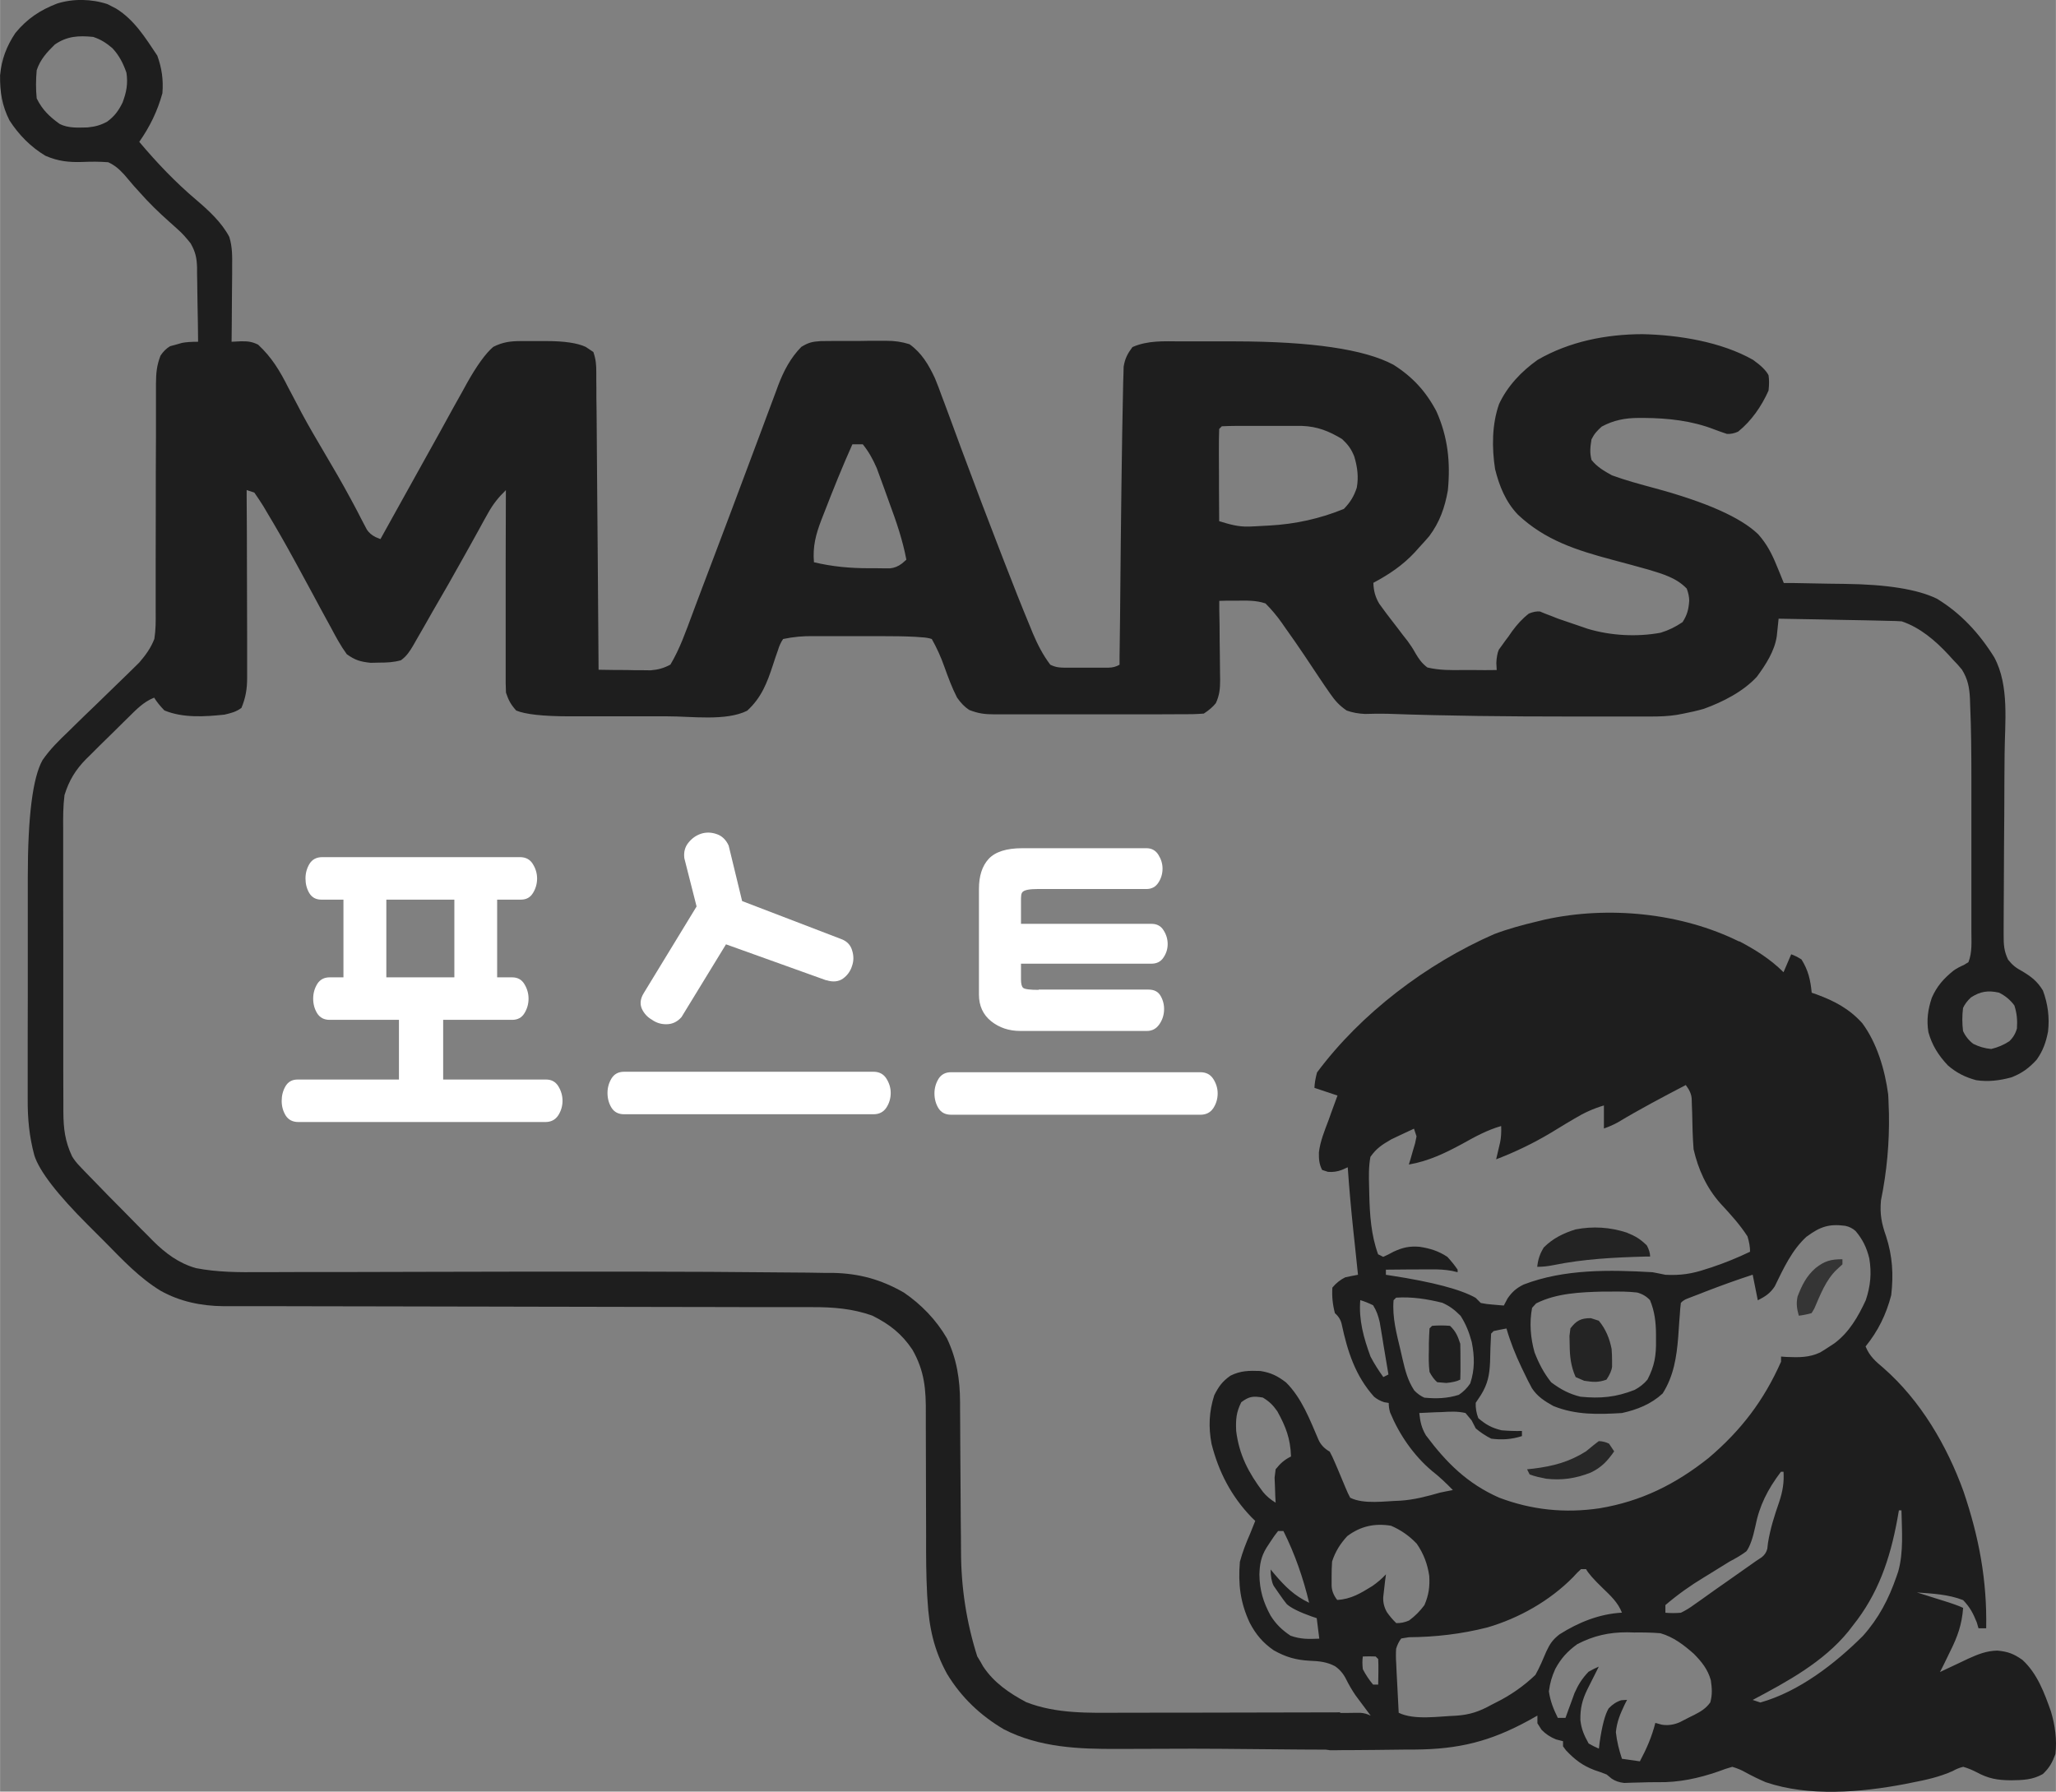 <?xml version="1.0" encoding="UTF-8"?>
<svg id="_레이어_1" data-name="레이어_1" xmlns="http://www.w3.org/2000/svg" width="76.44mm" height="66.61mm" version="1.1" viewBox="0 0 216.68 188.83">
  <rect x="0" y="0" width="216.68" height="188.83" fill="#808080" stroke="none"/>
  <!-- Generator: Adobe Illustrator 29.6.1, SVG Export Plug-In . SVG Version: 2.1.1 Build 9)  -->
  <g id="_x34_d9c59f0f2">
    <path id="glow" d="M11.33.44l.91.47c1.91,1.19,3.04,3.02,4.33,4.95.48,1.33.65,2.55.54,3.96-.52,1.89-1.32,3.53-2.44,5.13,1.84,2.19,3.82,4.27,6,6.11,1.31,1.12,2.68,2.37,3.49,3.91.33,1.07.31,2.05.3,3.17v.68l-.02,2.16c0,.49-.01.97-.01,1.46,0,1.19-.02,2.39-.03,3.58l1.01-.05c.74,0,1.1.03,1.78.35,1.45,1.34,2.31,2.79,3.19,4.54.31.58.61,1.16.92,1.74l.47.9c.76,1.42,1.58,2.81,2.4,4.2.93,1.57,1.85,3.15,2.72,4.76l.41.76c.25.47.5.94.74,1.42l.33.63.29.55q.32.49.92.79l.51.21,1.46-2.63c.73-1.32,1.47-2.64,2.2-3.96.86-1.55,1.72-3.1,2.58-4.64.5-.9.99-1.81,1.49-2.71l.93-1.66.42-.77q1.6-2.86,2.81-3.89c.99-.5,1.8-.61,2.91-.61h1.81s.92,0,.92,0q2.78,0,4.1.61l.81.54c.27.8.31,1.32.31,2.15v.83s.01.92.01.92v.96c.02.88.02,1.75.03,2.63.01.91.02,1.83.02,2.74.02,1.73.03,3.46.04,5.19l.05,5.91c.03,4.06.06,8.11.09,12.16,1.01.02,2.02.03,3.02.03.29,0,.57.01.86.02h.84s.77.01.77.01c.81-.07,1.36-.22,2.08-.6,1-1.67,1.63-3.51,2.31-5.32l.35-.94c.25-.66.5-1.32.75-1.99.4-1.05.79-2.09,1.19-3.14,1.19-3.15,2.38-6.29,3.55-9.44.46-1.24.93-2.48,1.39-3.71.22-.58.44-1.17.65-1.75.3-.81.6-1.61.91-2.43l.26-.71c.58-1.52,1.29-2.89,2.44-4.06.76-.46,1.13-.55,2.05-.61.39,0,.77-.01,1.15-.01h.63c.43,0,.86,0,1.3,0,.66,0,1.31,0,1.97-.02h1.86c.86,0,1.61.1,2.44.36,1.29.92,2.02,2.17,2.68,3.58.26.62.49,1.24.72,1.88l.27.71c.18.51.37,1.01.56,1.51.39,1.08.79,2.16,1.19,3.23.21.56.42,1.13.63,1.68,1.01,2.73,2.05,5.45,3.1,8.17.28.73.57,1.46.85,2.2.89,2.3,1.79,4.59,2.74,6.87l.26.64c.51,1.2,1.05,2.26,1.84,3.31.69.34,1.17.31,1.93.31h1.72s.88,0,.88,0h1.61q.63,0,1.16-.31v-.84c.04-2.68.07-5.35.09-8.02.02-1.37.03-2.74.04-4.12.04-3.82.09-7.64.15-11.46.02-1.22.04-2.44.07-3.66.01-.53.02-1.05.03-1.57l.03-.94.02-.8c.14-.86.41-1.38.93-2.07,1.62-.71,3.3-.61,5.05-.6h.92c.64,0,1.29,0,1.93,0,.97,0,1.94,0,2.91,0q12.12.02,16.69,2.46c2.01,1.27,3.42,2.8,4.53,4.9,1.22,2.72,1.5,5.4,1.21,8.36-.32,1.8-.86,3.34-1.96,4.81-.33.39-.67.76-1.02,1.14l-.51.57c-1.29,1.38-2.7,2.32-4.36,3.21.03.84.19,1.47.62,2.2.47.66.96,1.31,1.46,1.95l.51.66c.33.44.66.88,1.01,1.31q.47.63.82,1.27c.38.64.67,1.07,1.27,1.53,1.26.3,2.47.29,3.75.27h1.04c.84.02,1.68.01,2.52,0l-.04-.75q.04-.87.26-1.39l.32-.44.35-.49.37-.49.35-.51c.55-.74,1.05-1.31,1.78-1.88q.65-.27,1.17-.22l.53.22.63.24.76.3c.69.24,1.39.47,2.08.71.34.11.67.23,1.02.35,2.42.73,5.19.88,7.69.42.88-.27,1.56-.61,2.32-1.12.49-.76.64-1.36.7-2.26q0-.57-.26-1.27c-1.06-1.12-2.51-1.54-3.96-1.98-1.29-.37-2.59-.71-3.89-1.06-3.74-1-7.08-2.05-9.96-4.77-1.28-1.35-1.94-2.98-2.39-4.78-.35-2.24-.34-4.72.42-6.87.89-1.9,2.36-3.44,4.06-4.65,3.35-1.94,7.22-2.7,11.05-2.71,3.81.08,8.32.81,11.66,2.71q1.26.89,1.63,1.62.11.68,0,1.62c-.74,1.65-1.79,3.18-3.2,4.32q-.59.28-1.19.24c-.45-.15-.89-.3-1.33-.47-2.36-.92-4.87-1.19-7.38-1.21h-.6c-1.4,0-2.64.24-3.88.91-.49.44-.79.76-1.08,1.35-.13.85-.2,1.34,0,2.16.58.74,1.34,1.18,2.16,1.63,1.48.54,2.98.94,4.49,1.35q8.18,2.21,10.92,4.86c.91,1.02,1.45,2.07,1.96,3.33l.22.53c.17.43.35.85.52,1.28h1.02c1.26.03,2.52.05,3.77.07.54.01,1.08.02,1.63.02q6.67.08,9.71,1.56c2.54,1.54,4.49,3.67,6.05,6.18,1.62,3.01,1.11,6.91,1.09,10.21l-.02,2.56c0,2.42-.02,4.85-.04,7.28-.01,1.49-.02,2.97-.02,4.46,0,.57,0,1.13-.01,1.7,0,.79-.01,1.58-.01,2.37v.7c0,1.01.03,1.66.47,2.59.46.58.84.87,1.49,1.22.96.57,1.59,1.06,2.18,2.03.52,1.39.71,2.84.54,4.32-.21,1.11-.54,2.05-1.2,2.97-.8.88-1.57,1.45-2.69,1.87-1.24.33-2.41.48-3.68.29-1.16-.31-2.07-.77-2.98-1.55-.99-1.05-1.67-2.11-2.06-3.51-.21-1.29-.05-2.4.36-3.63.54-1.23,1.26-2.03,2.3-2.87q.48-.33,1.07-.58l.49-.3c.41-1.03.31-2.16.31-3.25v-16.24c0-2.55-.02-5.09-.13-7.64l-.02-.64c-.06-1.18-.22-2.06-.85-3.07q-.44-.54-.93-1.03l-.51-.56c-1.37-1.47-2.97-2.84-4.9-3.49-.43-.03-.85-.05-1.29-.05l-.79-.02-.84-.02-.87-.02c-.92-.02-1.84-.04-2.76-.05l-1.86-.04c-1.52-.03-3.05-.05-4.57-.08l-.05.5-.07.67-.07.66c-.22,1.57-1.17,3.03-2.1,4.29-1.45,1.57-3.6,2.66-5.59,3.38-.7.2-1.41.36-2.13.5l-.74.14c-.91.14-1.77.17-2.68.17h-8.68c-6.39,0-12.77-.06-19.15-.29-.78-.02-1.54,0-2.32.02q-1.04-.04-1.94-.36c-.79-.54-1.23-1.04-1.77-1.82l-.56-.81-.56-.83-.52-.78c-.35-.53-.71-1.06-1.06-1.59-.66-.98-1.33-1.95-2.02-2.91l-.34-.49q-.78-1.11-1.73-2.06c-1-.34-1.99-.3-3.04-.29h-1.04s-.79.02-.79.02v.9c.03,1.1.04,2.2.04,3.3,0,.47.01.95.02,1.43,0,.68.01,1.37.02,2.05,0,.21.01.42.01.64,0,.93-.06,1.61-.45,2.46q-.45.57-1.27,1.1c-.76.06-1.49.08-2.25.07h-.69c-.76.01-1.52.01-2.28.01h-1.58c-1.11,0-2.22,0-3.33,0-1.42,0-2.84,0-4.26,0-1.09,0-2.18,0-3.28,0-.52,0-1.05,0-1.57,0-.73,0-1.47,0-2.2,0h-.65c-1.01,0-1.68-.09-2.63-.46q-.7-.45-1.29-1.31c-.54-1.05-.94-2.15-1.34-3.26q-.53-1.51-1.32-2.91-.49-.16-1.07-.18l-.66-.05c-1.17-.06-2.32-.07-3.49-.07h-.78c-.54,0-1.08,0-1.62,0-.82,0-1.65,0-2.47,0-.53,0-1.05,0-1.58,0h-.74q-1.66-.04-3.26.3-.36.53-.55,1.2l-.26.74-.26.79c-.62,1.9-1.22,3.46-2.72,4.83-2.24,1.12-5.92.58-8.39.59h-1.13c-.78,0-1.56,0-2.34,0-.99,0-1.98,0-2.98,0-.78,0-1.55,0-2.32,0-.54,0-1.08,0-1.63,0q-4.11-.01-5.55-.61c-.57-.63-.81-1.08-1.08-1.89-.03-.68-.04-1.36-.03-2.05v-.64c0-.69,0-1.38,0-2.06v-1.43c0-1.26,0-2.51,0-3.77,0-1.29,0-2.57,0-3.85,0-2.52.01-5.03.02-7.54-.8.78-1.36,1.48-1.9,2.46l-.46.82-.48.88-1.02,1.84-.52.93c-1.1,1.99-2.23,3.96-3.38,5.93-.24.42-.48.84-.72,1.27-.33.57-.66,1.15-.99,1.72l-.29.51c-.37.63-.7,1.14-1.3,1.57-.78.22-1.49.25-2.3.25l-.9.02c-1.08-.12-1.62-.27-2.51-.91-.65-.89-1.15-1.83-1.66-2.79-.15-.28-.3-.55-.46-.84-.47-.86-.94-1.72-1.4-2.59-.55-1.02-1.1-2.04-1.66-3.06l-.4-.73c-.91-1.67-1.85-3.31-2.83-4.94l-.37-.63c-.3-.49-.63-.97-.96-1.45l-.81-.27v.8c.02,2.49.03,4.97.03,7.46,0,1.28,0,2.56.01,3.84,0,1.23.01,2.47.01,3.7,0,.47,0,.94,0,1.41,0,.66,0,1.32,0,1.98v.59c0,1.16-.15,2.1-.6,3.18-.58.43-1.08.54-1.78.71-2.07.22-4.38.37-6.34-.44q-.69-.71-1.08-1.35c-1.13.45-1.9,1.27-2.74,2.1l-.48.47c-.33.33-.67.66-1,.99-.51.5-1.01.99-1.52,1.49-.32.32-.65.65-.97.97l-.45.44c-1.12,1.13-1.82,2.28-2.29,3.81-.15,1.18-.15,2.35-.14,3.54v1.05c0,.95,0,1.89,0,2.84,0,.99,0,1.99,0,2.98,0,1.67,0,3.34.01,5.01,0,1.92,0,3.84,0,5.77,0,1.85,0,3.71,0,5.57,0,.79,0,1.58,0,2.36,0,1.1,0,2.2.01,3.3v.98c.01,1.76.17,3.08.92,4.68q.33.54.74.96l.51.54q.32.33.64.66l.42.43c1.01,1.05,2.03,2.09,3.06,3.12l1.09,1.11c.53.54,1.06,1.08,1.6,1.61l.48.49c1.31,1.3,2.71,2.35,4.52,2.86,2.28.44,4.53.44,6.84.42h1.34c.96,0,1.92,0,2.88-.01,1.54,0,3.08,0,4.61,0,2.74,0,5.48-.01,8.22-.02q25.89-.07,36.49.05c.81,0,1.63.02,2.44.02,1.11,0,2.22.02,3.33.04h.97c2.77.06,5.07.69,7.48,2.07,1.83,1.24,3.43,2.9,4.54,4.82,1.05,2.19,1.38,4.35,1.39,6.76v.64c0,.46,0,.92.01,1.38,0,.73,0,1.46.01,2.19.02,2.07.03,4.14.04,6.21,0,1.27.02,2.54.03,3.81,0,.48.01.96.01,1.44q0,5.71,1.71,11.1l.31.51.31.55c1.14,1.72,2.75,2.81,4.55,3.77,3.19,1.24,6.59,1.12,9.96,1.11h1.32c1.15,0,2.3,0,3.45-.01,1.17,0,2.35,0,3.52,0,2.3,0,12.54-.03,14.84-.03l-1.17,3.93c-2.43.01-11.91-.11-14.34-.1-1.13,0-2.26,0-3.39.01-1.09,0-2.19.01-3.28.01-.41,0-.83,0-1.24,0-4.13.03-8.3-.14-12.05-2.07-2.48-1.47-4.47-3.36-5.97-5.83-1.38-2.51-1.9-4.89-2.06-7.74l-.04-.6c-.11-2.08-.12-4.16-.11-6.24,0-1.16,0-2.33-.01-3.49-.01-1.47-.01-2.93-.01-4.4,0-1.2,0-2.4-.01-3.6,0-.45,0-.9,0-1.35.02-2.54-.12-4.48-1.41-6.75-1.14-1.7-2.42-2.69-4.24-3.6-2.08-.74-4.15-.9-6.34-.89h-.83c-.91,0-1.82,0-2.73,0h-1.97c-1.41,0-2.82-.01-4.23-.01-2.04,0-4.08,0-6.12-.01l-9.95-.02h-.6c-3.02,0-6.03-.01-9.04-.02h-.6c-3.3,0-6.61-.01-9.91-.02-2.04,0-4.07-.01-6.1-.01-1.56,0-3.13,0-4.68-.01h-1.92c-.88,0-1.74,0-2.62,0h-.76c-2.3-.02-4.59-.49-6.61-1.63-2.21-1.35-3.97-3.22-5.78-5.06-.61-.61-1.22-1.23-1.84-1.84q-4.9-4.89-5.68-7.37c-.54-2.01-.71-3.85-.7-5.93v-.96c0-1.04,0-2.08,0-3.13,0-.73,0-1.46,0-2.19,0-1.53,0-3.06.01-4.58,0-1.76,0-3.52,0-5.28s0-3.4,0-5.1v-2.16q0-9.55,1.55-12.32c.79-1.15,1.76-2.1,2.77-3.06l.68-.67c.71-.69,1.42-1.39,2.14-2.07.71-.69,1.43-1.39,2.14-2.08.44-.43.88-.86,1.33-1.29l.61-.6.53-.52c.67-.78,1.22-1.53,1.59-2.49.15-.95.15-1.88.14-2.84v-.85c0-.6,0-1.21,0-1.81,0-.96,0-1.92,0-2.87.01-1.69.01-3.38.01-5.06,0-2.7,0-5.4.02-8.1,0-.94,0-1.88,0-2.82v-1.73s0-.8,0-.8c.01-1.13.07-1.92.48-2.98q.43-.65,1.01-.99l.63-.17.63-.18q.61-.12,1.69-.12c-.01-1.32-.03-2.64-.06-3.95l-.02-1.34c0-.65-.02-1.29-.03-1.94v-.6c-.03-1.02-.17-1.64-.67-2.53-.44-.55-.84-1.03-1.37-1.49l-.43-.39-.45-.4c-1.11-.99-2.16-2-3.15-3.13l-.59-.65c-.35-.4-.69-.8-1.02-1.2-.55-.59-.95-.95-1.68-1.3-.91-.07-1.78-.07-2.69-.03-1.45.05-2.59-.07-3.93-.65-1.55-.93-2.81-2.21-3.79-3.73C.2,11.12-.02,9.71,0,7.94c.15-1.67.68-3.07,1.61-4.46C2.85,1.97,4.21,1.07,6.02.37c1.7-.53,3.63-.49,5.31.07M5.76,4.7c-.84.83-1.52,1.56-1.9,2.7-.09,1-.1,1.97,0,2.97.59,1.2,1.34,1.92,2.43,2.7.93.46,1.92.38,2.94.36.82-.09,1.34-.22,2.06-.61.77-.57,1.2-1.15,1.62-2.01.41-1.09.58-1.97.41-3.14-.34-.99-.77-1.83-1.48-2.59-.66-.56-1.21-.92-2.03-1.19-1.54-.15-2.75-.09-4.05.81M128.76,44.94l-.27.27c-.03.72-.03,1.44-.03,2.16v.65c0,.69,0,1.38.01,2.07v1.4c0,1.15.01,2.3.02,3.44,1.07.33,2.02.61,3.15.57l.68-.03.71-.04.75-.04q4.11-.22,7.85-1.75c.67-.69,1.06-1.32,1.36-2.23.21-1.13.07-2.19-.26-3.29-.31-.79-.66-1.26-1.28-1.84-1.38-.84-2.61-1.33-4.23-1.39h-3.13c-.67,0-1.34,0-2.02,0h-1.89c-.48,0-.96.02-1.44.04M89.83,46.83c-1.05,2.34-2.01,4.73-2.94,7.13l-.33.84c-.59,1.56-.92,2.79-.78,4.46,1.94.46,3.78.63,5.78.63h.8s.77.01.77.01h.68q.66-.06,1.25-.51l.46-.4c-.39-2.07-1.06-4.02-1.79-5.99-.2-.55-.4-1.09-.59-1.64-.13-.35-.26-.71-.39-1.06l-.35-.96c-.41-.94-.83-1.71-1.47-2.51h-1.08ZM207.72,105.13q-.57.53-.83,1.11c-.1.81-.1,1.62,0,2.43q.38.82,1.08,1.35.89.45,1.89.54,1.03-.24,1.9-.81.59-.55.81-1.35c.06-.86,0-1.6-.27-2.43q-.65-.88-1.63-1.35c-1.14-.25-1.95-.14-2.95.51" fill="#1e1e1e"/>
    <path id="human1" d="M183.27,99.19c1.71.89,3.33,1.91,4.7,3.28l.81-1.89q.49.17,1.08.54c.72,1.14.95,2.17,1.08,3.51l.52.18c1.9.7,3.43,1.51,4.8,3.02,1.56,2.09,2.4,4.94,2.74,7.51.03.4.04.79.05,1.18l.03.82c.06,3.09-.22,6.15-.84,9.18-.13,1.44.06,2.42.54,3.78.68,2.1.79,4.04.54,6.21-.53,2.04-1.38,3.77-2.7,5.4.42,1.04,1.05,1.57,1.89,2.28,3.9,3.42,6.68,8.16,8.43,13,1.63,4.8,2.49,9.37,2.39,14.43h-.81l-.18-.62c-.39-.97-.71-1.59-1.44-2.35-1.54-.61-3.24-.69-4.87-.81l.93.29,1.2.38.61.19q1.53.47,2.13.77c-.13,1.75-.59,3.04-1.37,4.59l-.31.64c-.24.51-.5,1.02-.76,1.53l.42-.2c.63-.3,1.26-.59,1.89-.89l.65-.31c1.04-.47,1.94-.84,3.09-.86,1.15.11,1.72.34,2.64.98,1.57,1.44,2.32,3.49,3.01,5.45.44,1.49.63,2.92.47,4.47-.34.91-.63,1.45-1.33,2.11-1.08.62-2.12.64-3.34.66-1.48-.01-2.41-.18-3.7-.88q-.65-.34-1.35-.54-.56.13-1.1.44c-1.41.63-2.82.94-4.33,1.23l-.69.14c-4.68.89-10.13,1.36-14.7-.19-.74-.32-1.46-.67-2.17-1.06q-.57-.33-1.35-.56-.7.19-1.47.49c-2.08.72-4.16,1.17-6.37,1.13-.62,0-1.24,0-1.86.03l-.84.02-.85.03q-.78-.08-1.33-.46l-.52-.43c-.43-.17-.86-.33-1.3-.47-1.26-.48-2.06-1.1-2.98-2.07l-.32-.43v-.54l-.74-.19q-.88-.35-1.52-1.01l-.44-.69v-.81l-.91.51c-4.08,2.23-7.4,3.04-12.05,3.07h-.82c-.57.01-1.13.01-1.7.02-.58,0-1.16.01-1.74.02-.84.01-1.68.02-2.52.02h-.79s-.72.01-.72.01h-.64s-.55-.13-.55-.13q-.47-.51-.81-1.08-.08-.7-.05-1.42l.02-.73.03-.55c.84-.01,1.69-.02,2.54-.02h.73s.7-.01.7-.01h.64q.53.03,1.07.3l-.44-.59-.59-.79-.58-.78q-.55-.81-.98-1.68t-1.18-1.38c-.89-.46-1.67-.53-2.67-.57-1.45-.08-2.52-.39-3.78-1.1-1.15-.79-1.9-1.69-2.54-2.92-.99-2.14-1.22-4.03-1.03-6.4.28-1.04.65-1.99,1.08-2.97.18-.45.36-.9.54-1.35l-.41-.4c-2.13-2.22-3.45-4.77-4.2-7.74-.33-1.79-.26-3.36.29-5.1.48-.94.84-1.45,1.7-2.06,1.07-.54,1.96-.54,3.15-.5,1.12.17,1.84.53,2.73,1.22,1.65,1.65,2.49,3.9,3.4,6.01q.34.79,1.19,1.27.28.51.53,1.11l.28.65.29.69.56,1.34.26.6.24.47c1.45.72,3.67.35,5.27.31,1.45-.09,2.8-.45,4.2-.85.45-.09.9-.19,1.35-.27-.71-.73-1.42-1.41-2.23-2.04-1.92-1.63-3.42-3.81-4.38-6.13q-.15-.47-.15-1.01l-.48-.08q-.6-.19-1.07-.58c-1.97-2.2-2.79-4.76-3.4-7.61q-.14-.69-.72-1.19c-.24-.9-.33-1.77-.27-2.7q.57-.69,1.35-1.08c.45-.1.9-.19,1.35-.27l-.07-.66c-.09-.83-.17-1.66-.26-2.49l-.17-1.58c-.23-2.2-.43-4.4-.58-6.6l-.63.28q-.72.27-1.46.2l-.61-.2c-.32-.63-.35-1.15-.34-1.85.14-1.18.6-2.29,1.02-3.4l.27-.76.67-1.83-2.43-.81q.02-.67.27-1.62c4.64-6.24,11.56-11.47,18.66-14.58,1.5-.57,3.03-.98,4.59-1.35l.78-.19c6.65-1.46,14.35-.72,20.47,2.32M177.69,114.35c-2.44,1.27-4.86,2.55-7.21,3.96q-.63.35-1.44.63v-2.43c-1.13.34-2.08.77-3.09,1.38l-.83.49c-.56.34-1.12.68-1.68,1.02-1.86,1.11-3.73,2.01-5.76,2.79.14-.59.28-1.19.42-1.79q.15-.71.11-1.72c-1.49.43-2.76,1.13-4.1,1.88-1.83.99-3.56,1.82-5.63,2.18l.19-.62.23-.81.24-.81.15-.73-.27-.81c-.52.24-1.03.48-1.54.72l-.86.41c-.96.56-1.54.92-2.19,1.84-.19,1.03-.17,2.04-.14,3.09l.02.88c.05,2.13.19,4.28.93,6.3l.54.27q.51-.22,1.08-.54c.98-.45,1.68-.61,2.76-.52,1.1.17,1.98.44,2.92,1.06q.65.71,1.08,1.35v.27l-.58-.14c-.77-.14-1.47-.17-2.26-.16h-.84s-.86.01-.86.01h-.88l-2.14.02v.54l.52.08q6.58,1.01,8.94,2.35l.54.54q.6.13,1.25.17l.67.06.51.04.39-.74c.48-.7.93-1.09,1.69-1.47,4.29-1.65,9.09-1.56,13.6-1.3.45.08.9.18,1.35.27,1.58.08,2.82-.1,4.31-.61.19-.06.38-.12.57-.18,1.38-.46,2.73-1.01,4.04-1.64q.01-.72-.27-1.62c-.82-1.27-1.84-2.38-2.87-3.49-1.45-1.64-2.32-3.56-2.81-5.69-.1-1.28-.13-2.57-.15-3.85l-.03-.78-.02-.7q-.04-.68-.61-1.42M190.42,130.32c-1.57,1.42-2.46,3.39-3.38,5.27-.5.75-.99,1.05-1.78,1.46l-.54-2.7c-1.68.55-3.35,1.15-5,1.79l-.66.26-.63.24c-.19.07-.38.14-.57.22q-.44.16-.71.46c-.05.41-.09.82-.11,1.23l-.06.77c-.04.54-.08,1.07-.11,1.6-.17,2.13-.48,4.12-1.64,5.95-1.23,1.13-2.67,1.7-4.29,2.06-2.51.15-4.86.22-7.23-.74-.91-.51-1.68-.99-2.26-1.88-.29-.53-.56-1.07-.82-1.62l-.28-.58c-.64-1.34-1.17-2.67-1.58-4.09-.45.08-.9.17-1.35.27l-.27.27c-.06,1-.09,2-.11,3-.06,1.36-.24,2.3-.97,3.48l-.54.81q-.04.81.27,1.62c.8.69,1.43,1.03,2.45,1.28.72.06,1.42.09,2.15.07v.54c-1.06.35-2.15.42-3.24.27q-.88-.44-1.63-1.08l-.43-.84-.65-.78c-.84-.2-1.65-.15-2.5-.1l-.69.02c-.56.02-1.11.05-1.68.08.1.92.23,1.55.7,2.35,2.17,2.9,4.35,5.07,7.69,6.56,3.44,1.31,6.97,1.67,10.61,1.13,4.39-.73,8.01-2.53,11.49-5.3,3.43-2.91,5.82-6.05,7.64-10.15v-.54l.58.04c1.27.05,2.38.08,3.55-.48.34-.2.68-.42,1.01-.64l.49-.32c1.56-1.17,2.49-2.8,3.3-4.54.5-1.5.63-2.85.37-4.41-.28-1.14-.69-1.99-1.45-2.89q-.46-.41-1.08-.54c-1.7-.23-2.65.09-4.03,1.11M161.91,137.36l-.44.48c-.3,1.57-.17,3.17.26,4.7.46,1.18.96,2.15,1.75,3.15.99.74,1.89,1.23,3.09,1.52,2.09.21,3.74.06,5.71-.72q.81-.43,1.35-1.08c.75-1.44.93-2.57.9-4.19v-.59c-.01-1.27-.14-2.41-.63-3.59q-.52-.58-1.35-.81c-.94-.11-1.86-.11-2.8-.1h-.8c-2.34.06-4.91.16-7.04,1.24M147.14,136.77l-.27.27c-.15,1.83.32,3.53.74,5.3l.21.92c.29,1.23.54,2.23,1.23,3.29q.48.5,1.06.76c1.28.12,2.41.09,3.64-.3q.72-.48,1.2-1.2c.49-1.48.46-2.83.16-4.36-.28-1.03-.6-1.86-1.18-2.77-.64-.63-1.1-1-1.92-1.37-1.61-.4-3.21-.65-4.87-.54M143.36,137.04c-.17,2.1.36,3.97,1.08,5.94.41.78.84,1.45,1.35,2.16l.54-.27c-.17-1.01-.34-2.03-.51-3.04l-.14-.87-.14-.84-.13-.77c-.16-.68-.33-1.19-.7-1.78q-.69-.34-1.35-.54M130.82,147.79c-.54,1.07-.59,1.83-.54,3.02.31,2.53,1.31,4.43,2.83,6.44q.52.64,1.33,1.13l-.04-.73-.03-.96-.04-.95.11-.88c.51-.63.9-.99,1.62-1.35-.06-1.88-.54-3.13-1.44-4.76-.46-.66-.85-1.04-1.53-1.45-1.02-.17-1.43-.14-2.27.49M187.69,155.13c-1.39,1.85-2.26,3.53-2.7,5.79q-.39,1.84-.93,2.58c-.57.43-1.14.75-1.77,1.08-.72.44-1.43.89-2.15,1.33-.19.11-.38.23-.57.35q-2.15,1.29-4.05,2.91v.81q.76.07,1.63,0,.73-.35,1.44-.88l.84-.59.46-.33c.56-.41,1.13-.8,1.7-1.2.98-.69,1.96-1.38,2.94-2.07.37-.27.74-.52,1.13-.77q.46-.35.6-.9l.07-.61c.24-1.51.69-2.91,1.19-4.35.36-1.09.52-2.02.45-3.16h-.27ZM200.13,159.19l-.17.97c-.77,4.16-2.01,7.84-4.69,11.18l-.46.6c-2.64,3.24-6.45,5.3-10.09,7.23l.81.27c4.06-1.14,7.86-4.08,10.81-7.02,1.66-1.86,2.71-3.87,3.52-6.21l.2-.58c.58-2.07.38-4.31.34-6.44h-.27ZM142.01,161.88c-.76.83-1.27,1.63-1.62,2.7-.04.54-.05,1.08-.05,1.62v.86q0,.82.59,1.57c1.47-.08,2.49-.72,3.71-1.47.54-.38.98-.75,1.43-1.23l-.09.66-.1.88-.1.86q-.04.85.39,1.59.43.62.98,1.15.65.03,1.35-.27c.64-.47,1.15-.99,1.62-1.62.46-1.06.58-1.95.51-3.09-.19-1.27-.59-2.33-1.32-3.39-.78-.82-1.66-1.44-2.71-1.89-1.71-.28-3.2.04-4.59,1.08M134.71,161.35q-.42.52-.83,1.16l-.43.66c-.56.94-.69,1.71-.72,2.79.02,1.62.4,2.89,1.17,4.31.57.91,1.21,1.53,2.11,2.13,1.08.38,1.89.36,3.03.31l-.27-2.16-.54-.18q-1.91-.68-2.61-1.29-.34-.41-.9-1.23l-.49-.71q-.32-.64-.32-1.72l.41.49c1.13,1.32,2.08,2.27,3.65,3.02-.62-2.6-1.51-5.17-2.71-7.56h-.54ZM166.61,165.4q-.4.35-.81.82c-2.45,2.49-5.69,4.33-9.05,5.31-2.73.69-5.44,1.01-8.26,1.03l-.81.13q-.35.45-.54,1.08-.05.76.01,1.58l.04.91.05.95.05.96c.04.78.08,1.56.12,2.35,1.64.81,4.24.37,6.04.31,1.42-.09,2.47-.44,3.7-1.13l.51-.26q2.32-1.15,4.16-2.91c.45-.8.79-1.62,1.15-2.47.39-.83.68-1.25,1.4-1.81,2.01-1.27,4.2-2.15,6.57-2.28-.43-1.09-1.21-1.8-2.04-2.6q-1.44-1.39-1.74-1.99h-.54ZM166.22,173.3c-1.03.75-1.7,1.48-2.31,2.61-.37.83-.55,1.45-.67,2.36.16,1.06.47,1.83.94,2.79h.81c.08-.23.17-.47.26-.72l.35-.95.34-.94c.4-.9.8-1.54,1.48-2.25q.61-.35,1.08-.54l-.34.68-.45.89-.44.88c-.53,1.1-.73,1.96-.71,3.18.1.96.4,1.62.87,2.47q.55.32,1.08.54l.08-.66q.38-2.63.95-3.58.59-.63,1.33-.86l.61-.04-.24.47c-.48,1.01-.83,1.82-.94,2.94.11,1,.33,1.85.64,2.8l1.89.27c.71-1.33,1.26-2.59,1.63-4.05l.69.19q.96.15,1.9-.27c.33-.17.66-.34.99-.51l.51-.25c.7-.36,1.23-.67,1.7-1.32.23-.83.18-1.49.06-2.33-.32-1.16-.97-1.96-1.8-2.8-1.07-.94-2.13-1.76-3.51-2.16-.93-.08-1.84-.09-2.77-.08l-.74-.02c-1.94,0-3.53.36-5.26,1.25M143.63,174.58q-.09.6,0,1.35.47.9,1.08,1.62h.54c0-.44.01-.89.02-1.33v-.75s-.02-.61-.02-.61l-.27-.27c-.45-.02-.9-.02-1.35,0" fill="#1e1e1e"/>
    <path id="eyebrow" d="M171.48,129.93c.91.37,1.36.64,2.08,1.33q.35.64.35,1.18h-.52c-3.29.09-6.48.25-9.71.91q-.85.17-1.67.17c.09-.81.27-1.34.69-2.04.95-.95,2.05-1.5,3.34-1.9,1.84-.36,3.66-.24,5.43.34" fill="#232323"/>
    <path id="human2" d="M167.66,138.93l.84.27c.73.88,1.13,1.86,1.35,2.97.03.41.05.82.05,1.23v.63q-.05.57-.59,1.38c-.87.32-1.43.26-2.35.12l-.9-.39c-.51-1.15-.62-2.18-.63-3.43l-.02-.91.1-.79c.61-.81,1.1-1.08,2.13-1.08" fill="#242424"/>
    <path id="human3" d="M150.93,139.74q.91-.08,1.89,0c.63.61.8,1.06,1.08,1.89.02.65.02,1.3.02,1.94v1.04s-.02.8-.02.8q-.54.27-1.47.35l-.96-.08q-.46-.4-.81-1.08c-.1-.79-.09-1.56-.07-2.35v-.64c.01-.54.04-1.07.07-1.6l.27-.27Z" fill="#1f1f1f"/>
    <path id="human4" d="M168.5,151.89q.59.02,1.08.27l.54.81c-.72,1.03-1.34,1.7-2.48,2.24-1.54.61-3.05.84-4.7.64-.6-.12-1.16-.23-1.73-.45l-.27-.54.67-.07c2.08-.26,3.76-.7,5.54-1.82l.78-.64.57-.44Z" fill="#282828"/>
    <path id="human5" d="M194.18,132.72v.54l-.59.54c-1.17,1.11-1.74,2.67-2.38,4.13l-.28.47q-.71.2-1.35.27c-.2-.74-.29-1.26-.13-2.02.47-1.21.92-2.14,1.9-3,.94-.74,1.59-.93,2.82-.93" fill="#353535"/>
    <g id="post1">
      <path d="M33.96,90.34h20.83c.61,0,1.06.24,1.35.71.3.47.46.99.46,1.54s-.15,1.08-.44,1.54c-.28.46-.7.69-1.27.69h-2.5v8.19h1.58c.58,0,1.01.24,1.29.71.29.47.44.99.44,1.54s-.15,1.08-.44,1.54c-.28.46-.71.69-1.29.69h-7.27v6.29h10.85c.57,0,1,.24,1.29.71.29.47.44.99.44,1.54s-.16,1.08-.46,1.54c-.31.46-.76.69-1.35.69h-26.02c-.61,0-1.06-.23-1.35-.69-.28-.46-.42-.97-.42-1.54s.13-1.07.4-1.54c.28-.47.7-.71,1.27-.71h10.69v-6.29h-7.31c-.58,0-1.02-.23-1.31-.69-.28-.46-.42-.97-.42-1.54s.14-1.07.42-1.54c.29-.47.73-.71,1.31-.71h1.46v-8.19h-2.33c-.57,0-.99-.23-1.27-.69-.27-.46-.4-.97-.4-1.54s.14-1.07.42-1.54c.29-.47.74-.71,1.35-.71ZM47.88,103.01v-8.19h-7.17v8.19h7.17Z" fill="#fff"/>
    </g>
    <g id="post2">
      <path d="M87.07,103.32l-10.56-3.79-4.69,7.67c-.43.49-.95.74-1.54.75-.58.02-1.1-.14-1.56-.46-.49-.28-.85-.67-1.08-1.17-.22-.51-.16-1.05.19-1.63l5.58-9.15-1.29-5.08c-.08-.63.05-1.17.42-1.63.36-.46.81-.78,1.35-.96.54-.17,1.08-.15,1.63.04.55.18.98.58,1.27,1.21l1.42,5.85,10.38,3.98c.64.22,1.04.63,1.21,1.21.18.57.18,1.11,0,1.63-.17.56-.49,1.01-.96,1.35-.47.33-1.06.39-1.75.17ZM65.77,112.96h26.29c.59,0,1.05.24,1.35.71.3.47.46.98.46,1.52,0,.58-.16,1.1-.46,1.56-.31.46-.76.69-1.35.69h-26.29c-.6,0-1.04-.23-1.33-.69-.28-.46-.42-.98-.42-1.56,0-.54.14-1.05.42-1.52.29-.47.73-.71,1.33-.71Z" fill="#fff"/>
    </g>
    <g id="post3">
      <path d="M109.46,104.3h11.58c.61,0,1.04.23,1.29.69.26.46.38.97.35,1.52-.03.54-.2,1.04-.52,1.48-.32.45-.75.67-1.29.67h-13.35c-1.18,0-2.2-.34-3.06-1.02-.86-.69-1.29-1.63-1.29-2.81v-11.13c0-1.38.34-2.43,1.02-3.17.69-.75,1.88-1.13,3.54-1.13h13.1c.54,0,.96.23,1.25.69s.44.95.44,1.46c0,.54-.15,1.04-.44,1.48-.29.45-.71.67-1.25.67h-11.46c-.86,0-1.4.1-1.6.31-.08.08-.14.22-.15.4-.02.17-.02.36-.02.58v2.38h13.75c.57,0,.99.22,1.27.67.29.45.44.93.44,1.46s-.15.99-.44,1.42c-.28.43-.7.65-1.27.65h-13.75v1.63c0,.47.07.78.23.92.17.14.71.21,1.63.21ZM100.23,113.01h26.29c.59,0,1.05.24,1.35.71.3.47.46.98.46,1.52,0,.58-.16,1.1-.46,1.56-.31.46-.76.69-1.35.69h-26.29c-.6,0-1.04-.23-1.33-.69-.28-.46-.42-.98-.42-1.56,0-.54.14-1.05.42-1.52.29-.47.73-.71,1.33-.71Z" fill="#fff"/>
    </g>
  </g>
</svg>